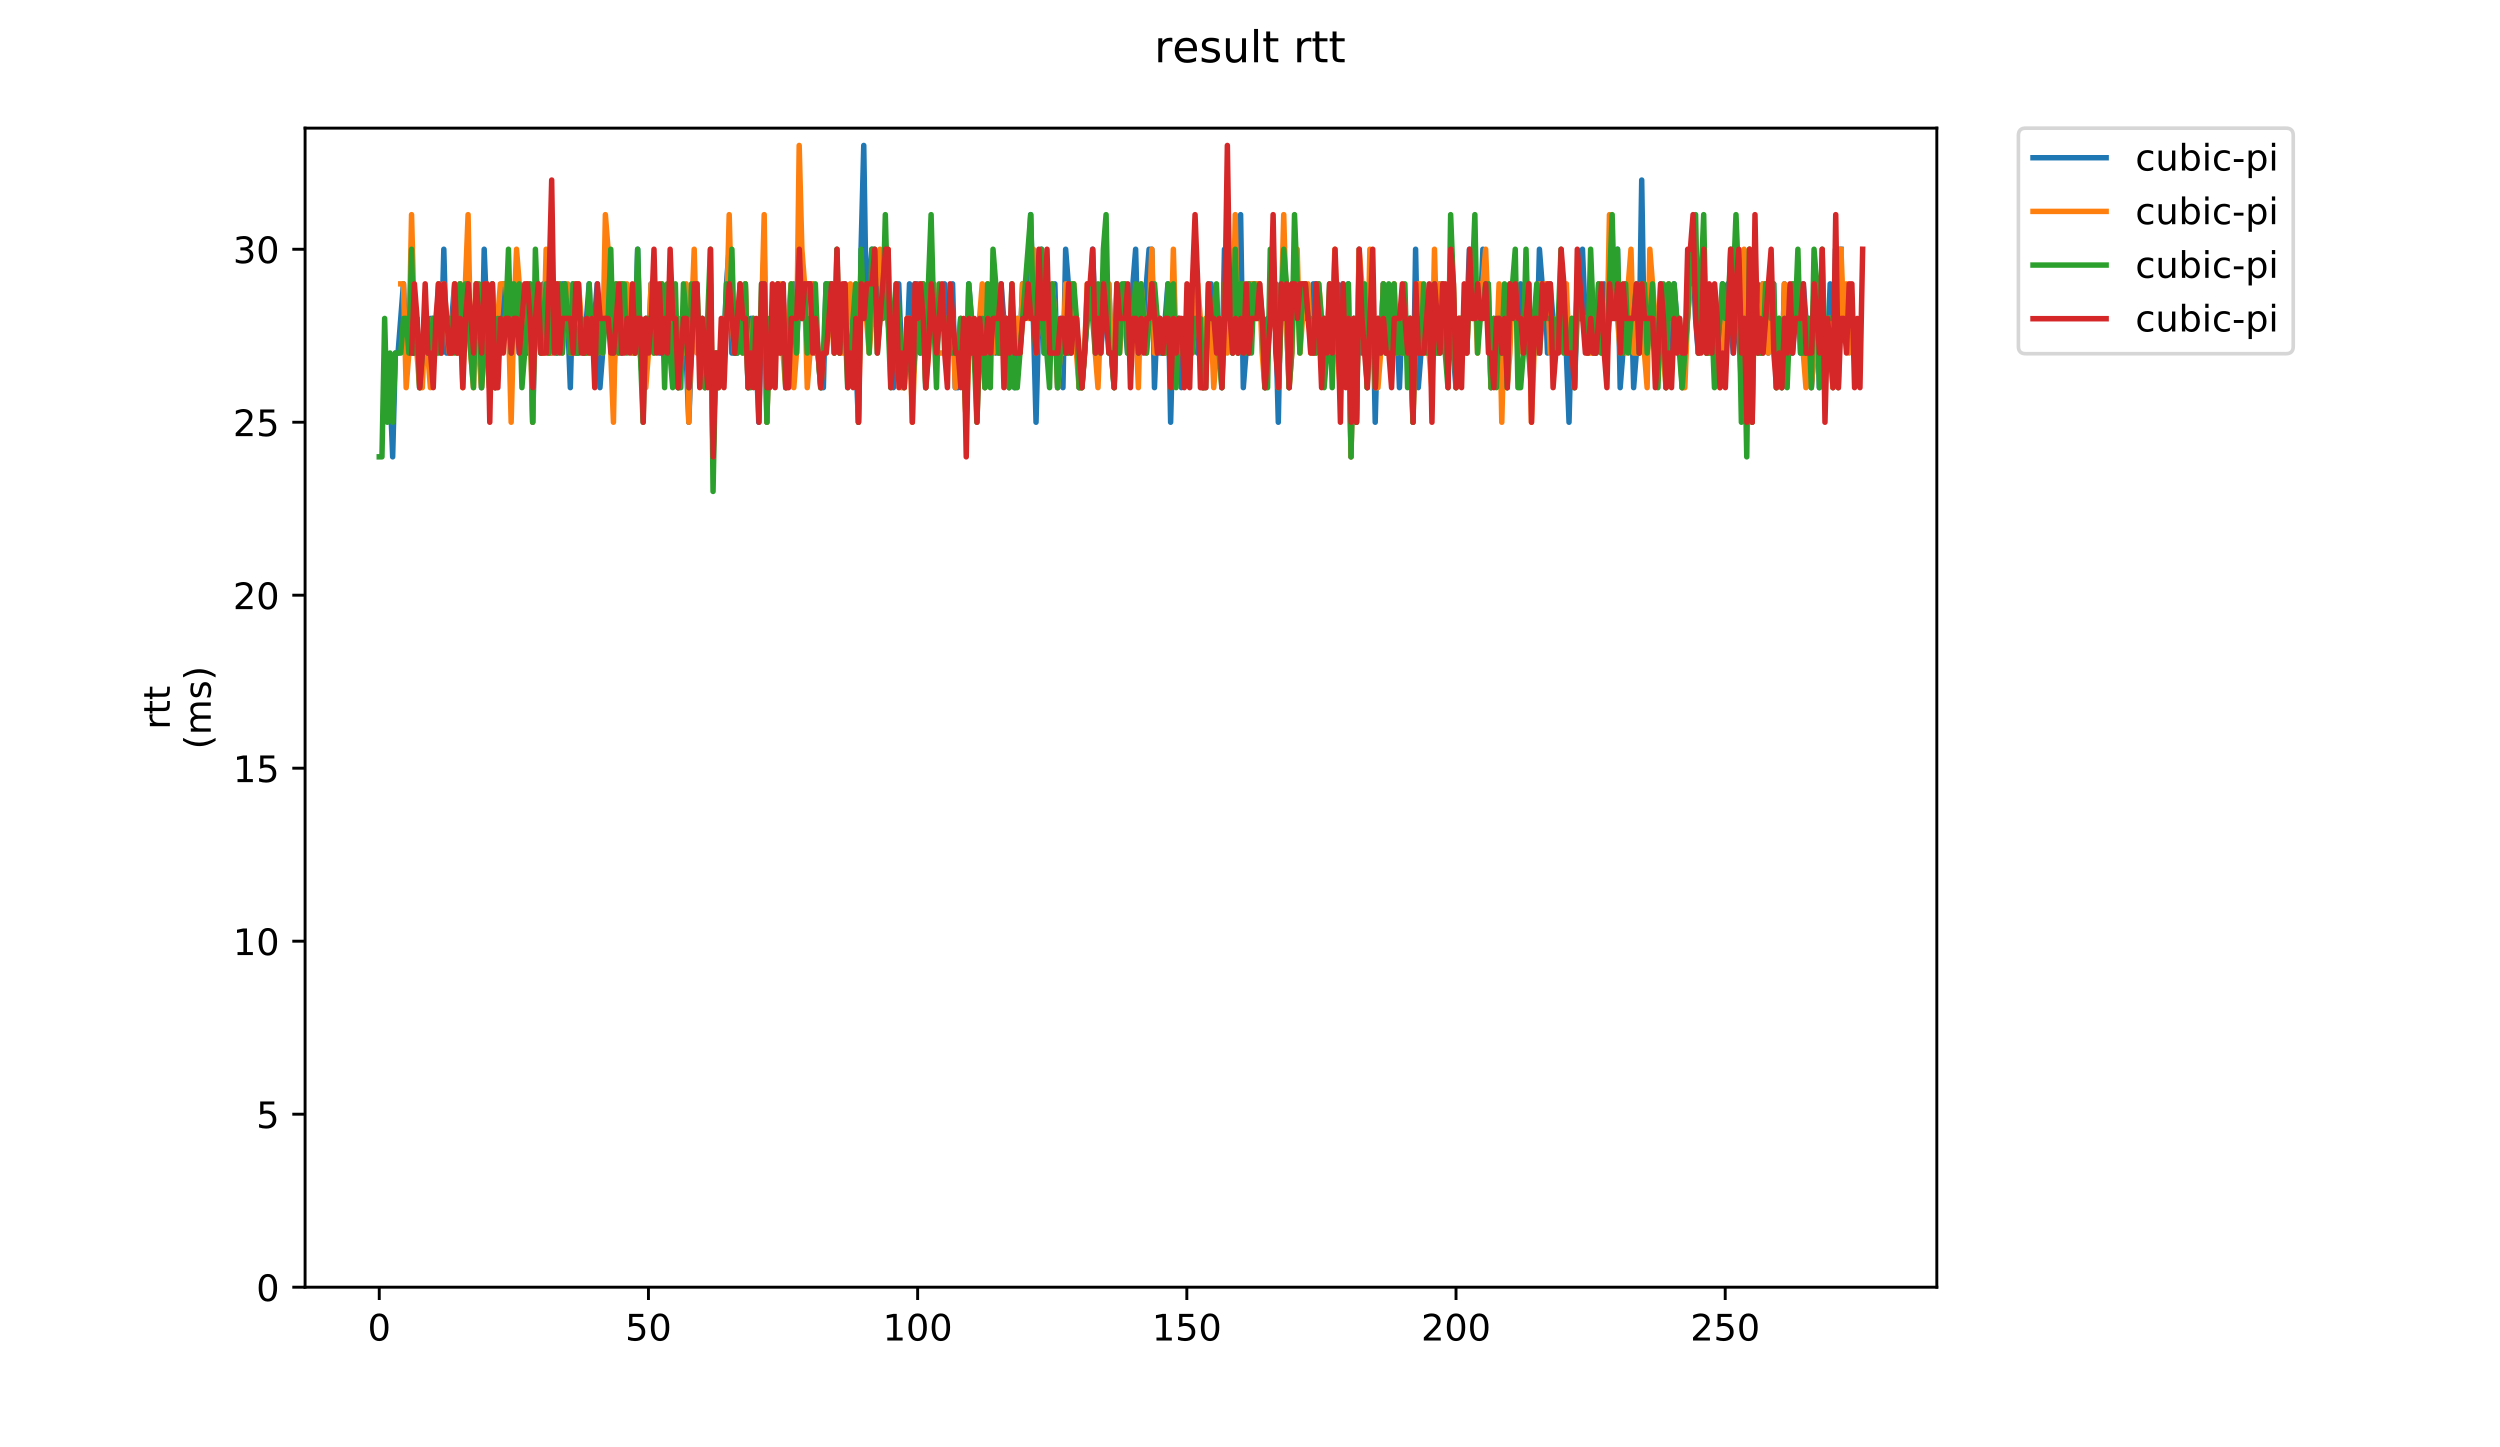 <?xml version="1.0" encoding="utf-8" standalone="no"?>
<!DOCTYPE svg PUBLIC "-//W3C//DTD SVG 1.1//EN"
  "http://www.w3.org/Graphics/SVG/1.1/DTD/svg11.dtd">
<!-- Created with matplotlib (https://matplotlib.org/) -->
<svg height="396pt" version="1.1" viewBox="0 0 684 396" width="684pt" xmlns="http://www.w3.org/2000/svg" xmlns:xlink="http://www.w3.org/1999/xlink">
 <defs>
  <style type="text/css">
*{stroke-linecap:butt;stroke-linejoin:round;}
  </style>
 </defs>
 <g id="figure_1">
  <g id="patch_1">
   <path d="M 0 396 
L 684 396 
L 684 0 
L 0 0 
z
" style="fill:#ffffff;"/>
  </g>
  <g id="axes_1">
   <g id="patch_2">
    <path d="M 83.472 352.174 
L 529.913 352.174 
L 529.913 35.062 
L 83.472 35.062 
z
" style="fill:#ffffff;"/>
   </g>
   <g id="matplotlib.axis_1">
    <g id="xtick_1">
     <g id="line2d_1">
      <defs>
       <path d="M 0 0 
L 0 3.5 
" id="m7818b737cc" style="stroke:#000000;stroke-width:0.8;"/>
      </defs>
      <g>
       <use style="stroke:#000000;stroke-width:0.8;" x="103.765" xlink:href="#m7818b737cc" y="352.174"/>
      </g>
     </g>
     <g id="text_1">
      <!-- 0 -->
      <defs>
       <path d="M 31.781 66.406 
Q 24.172 66.406 20.328 58.906 
Q 16.5 51.422 16.5 36.375 
Q 16.5 21.391 20.328 13.891 
Q 24.172 6.391 31.781 6.391 
Q 39.453 6.391 43.281 13.891 
Q 47.125 21.391 47.125 36.375 
Q 47.125 51.422 43.281 58.906 
Q 39.453 66.406 31.781 66.406 
z
M 31.781 74.219 
Q 44.047 74.219 50.516 64.516 
Q 56.984 54.828 56.984 36.375 
Q 56.984 17.969 50.516 8.266 
Q 44.047 -1.422 31.781 -1.422 
Q 19.531 -1.422 13.062 8.266 
Q 6.594 17.969 6.594 36.375 
Q 6.594 54.828 13.062 64.516 
Q 19.531 74.219 31.781 74.219 
z
" id="DejaVuSans-48"/>
      </defs>
      <g transform="translate(100.584 366.773)scale(0.1 -0.1)">
       <use xlink:href="#DejaVuSans-48"/>
      </g>
     </g>
    </g>
    <g id="xtick_2">
     <g id="line2d_2">
      <g>
       <use style="stroke:#000000;stroke-width:0.8;" x="177.416" xlink:href="#m7818b737cc" y="352.174"/>
      </g>
     </g>
     <g id="text_2">
      <!-- 50 -->
      <defs>
       <path d="M 10.797 72.906 
L 49.516 72.906 
L 49.516 64.594 
L 19.828 64.594 
L 19.828 46.734 
Q 21.969 47.469 24.109 47.828 
Q 26.266 48.188 28.422 48.188 
Q 40.625 48.188 47.75 41.5 
Q 54.891 34.812 54.891 23.391 
Q 54.891 11.625 47.562 5.094 
Q 40.234 -1.422 26.906 -1.422 
Q 22.312 -1.422 17.547 -0.641 
Q 12.797 0.141 7.719 1.703 
L 7.719 11.625 
Q 12.109 9.234 16.797 8.062 
Q 21.484 6.891 26.703 6.891 
Q 35.156 6.891 40.078 11.328 
Q 45.016 15.766 45.016 23.391 
Q 45.016 31 40.078 35.438 
Q 35.156 39.891 26.703 39.891 
Q 22.75 39.891 18.812 39.016 
Q 14.891 38.141 10.797 36.281 
z
" id="DejaVuSans-53"/>
      </defs>
      <g transform="translate(171.053 366.773)scale(0.1 -0.1)">
       <use xlink:href="#DejaVuSans-53"/>
       <use x="63.623" xlink:href="#DejaVuSans-48"/>
      </g>
     </g>
    </g>
    <g id="xtick_3">
     <g id="line2d_3">
      <g>
       <use style="stroke:#000000;stroke-width:0.8;" x="251.066" xlink:href="#m7818b737cc" y="352.174"/>
      </g>
     </g>
     <g id="text_3">
      <!-- 100 -->
      <defs>
       <path d="M 12.406 8.297 
L 28.516 8.297 
L 28.516 63.922 
L 10.984 60.406 
L 10.984 69.391 
L 28.422 72.906 
L 38.281 72.906 
L 38.281 8.297 
L 54.391 8.297 
L 54.391 0 
L 12.406 0 
z
" id="DejaVuSans-49"/>
      </defs>
      <g transform="translate(241.523 366.773)scale(0.1 -0.1)">
       <use xlink:href="#DejaVuSans-49"/>
       <use x="63.623" xlink:href="#DejaVuSans-48"/>
       <use x="127.246" xlink:href="#DejaVuSans-48"/>
      </g>
     </g>
    </g>
    <g id="xtick_4">
     <g id="line2d_4">
      <g>
       <use style="stroke:#000000;stroke-width:0.8;" x="324.717" xlink:href="#m7818b737cc" y="352.174"/>
      </g>
     </g>
     <g id="text_4">
      <!-- 150 -->
      <g transform="translate(315.173 366.773)scale(0.1 -0.1)">
       <use xlink:href="#DejaVuSans-49"/>
       <use x="63.623" xlink:href="#DejaVuSans-53"/>
       <use x="127.246" xlink:href="#DejaVuSans-48"/>
      </g>
     </g>
    </g>
    <g id="xtick_5">
     <g id="line2d_5">
      <g>
       <use style="stroke:#000000;stroke-width:0.8;" x="398.368" xlink:href="#m7818b737cc" y="352.174"/>
      </g>
     </g>
     <g id="text_5">
      <!-- 200 -->
      <defs>
       <path d="M 19.188 8.297 
L 53.609 8.297 
L 53.609 0 
L 7.328 0 
L 7.328 8.297 
Q 12.938 14.109 22.625 23.891 
Q 32.328 33.688 34.812 36.531 
Q 39.547 41.844 41.422 45.531 
Q 43.312 49.219 43.312 52.781 
Q 43.312 58.594 39.234 62.25 
Q 35.156 65.922 28.609 65.922 
Q 23.969 65.922 18.812 64.312 
Q 13.672 62.703 7.812 59.422 
L 7.812 69.391 
Q 13.766 71.781 18.938 73 
Q 24.125 74.219 28.422 74.219 
Q 39.75 74.219 46.484 68.547 
Q 53.219 62.891 53.219 53.422 
Q 53.219 48.922 51.531 44.891 
Q 49.859 40.875 45.406 35.406 
Q 44.188 33.984 37.641 27.219 
Q 31.109 20.453 19.188 8.297 
z
" id="DejaVuSans-50"/>
      </defs>
      <g transform="translate(388.824 366.773)scale(0.1 -0.1)">
       <use xlink:href="#DejaVuSans-50"/>
       <use x="63.623" xlink:href="#DejaVuSans-48"/>
       <use x="127.246" xlink:href="#DejaVuSans-48"/>
      </g>
     </g>
    </g>
    <g id="xtick_6">
     <g id="line2d_6">
      <g>
       <use style="stroke:#000000;stroke-width:0.8;" x="472.019" xlink:href="#m7818b737cc" y="352.174"/>
      </g>
     </g>
     <g id="text_6">
      <!-- 250 -->
      <g transform="translate(462.475 366.773)scale(0.1 -0.1)">
       <use xlink:href="#DejaVuSans-50"/>
       <use x="63.623" xlink:href="#DejaVuSans-53"/>
       <use x="127.246" xlink:href="#DejaVuSans-48"/>
      </g>
     </g>
    </g>
   </g>
   <g id="matplotlib.axis_2">
    <g id="ytick_1">
     <g id="line2d_7">
      <defs>
       <path d="M 0 0 
L -3.5 0 
" id="m4c69172f3b" style="stroke:#000000;stroke-width:0.8;"/>
      </defs>
      <g>
       <use style="stroke:#000000;stroke-width:0.8;" x="83.472" xlink:href="#m4c69172f3b" y="352.174"/>
      </g>
     </g>
     <g id="text_7">
      <!-- 0 -->
      <g transform="translate(70.11 355.973)scale(0.1 -0.1)">
       <use xlink:href="#DejaVuSans-48"/>
      </g>
     </g>
    </g>
    <g id="ytick_2">
     <g id="line2d_8">
      <g>
       <use style="stroke:#000000;stroke-width:0.8;" x="83.472" xlink:href="#m4c69172f3b" y="304.844"/>
      </g>
     </g>
     <g id="text_8">
      <!-- 5 -->
      <g transform="translate(70.11 308.643)scale(0.1 -0.1)">
       <use xlink:href="#DejaVuSans-53"/>
      </g>
     </g>
    </g>
    <g id="ytick_3">
     <g id="line2d_9">
      <g>
       <use style="stroke:#000000;stroke-width:0.8;" x="83.472" xlink:href="#m4c69172f3b" y="257.514"/>
      </g>
     </g>
     <g id="text_9">
      <!-- 10 -->
      <g transform="translate(63.747 261.313)scale(0.1 -0.1)">
       <use xlink:href="#DejaVuSans-49"/>
       <use x="63.623" xlink:href="#DejaVuSans-48"/>
      </g>
     </g>
    </g>
    <g id="ytick_4">
     <g id="line2d_10">
      <g>
       <use style="stroke:#000000;stroke-width:0.8;" x="83.472" xlink:href="#m4c69172f3b" y="210.184"/>
      </g>
     </g>
     <g id="text_10">
      <!-- 15 -->
      <g transform="translate(63.747 213.983)scale(0.1 -0.1)">
       <use xlink:href="#DejaVuSans-49"/>
       <use x="63.623" xlink:href="#DejaVuSans-53"/>
      </g>
     </g>
    </g>
    <g id="ytick_5">
     <g id="line2d_11">
      <g>
       <use style="stroke:#000000;stroke-width:0.8;" x="83.472" xlink:href="#m4c69172f3b" y="162.854"/>
      </g>
     </g>
     <g id="text_11">
      <!-- 20 -->
      <g transform="translate(63.747 166.653)scale(0.1 -0.1)">
       <use xlink:href="#DejaVuSans-50"/>
       <use x="63.623" xlink:href="#DejaVuSans-48"/>
      </g>
     </g>
    </g>
    <g id="ytick_6">
     <g id="line2d_12">
      <g>
       <use style="stroke:#000000;stroke-width:0.8;" x="83.472" xlink:href="#m4c69172f3b" y="115.524"/>
      </g>
     </g>
     <g id="text_12">
      <!-- 25 -->
      <g transform="translate(63.747 119.323)scale(0.1 -0.1)">
       <use xlink:href="#DejaVuSans-50"/>
       <use x="63.623" xlink:href="#DejaVuSans-53"/>
      </g>
     </g>
    </g>
    <g id="ytick_7">
     <g id="line2d_13">
      <g>
       <use style="stroke:#000000;stroke-width:0.8;" x="83.472" xlink:href="#m4c69172f3b" y="68.194"/>
      </g>
     </g>
     <g id="text_13">
      <!-- 30 -->
      <defs>
       <path d="M 40.578 39.312 
Q 47.656 37.797 51.625 33 
Q 55.609 28.219 55.609 21.188 
Q 55.609 10.406 48.188 4.484 
Q 40.766 -1.422 27.094 -1.422 
Q 22.516 -1.422 17.656 -0.516 
Q 12.797 0.391 7.625 2.203 
L 7.625 11.719 
Q 11.719 9.328 16.594 8.109 
Q 21.484 6.891 26.812 6.891 
Q 36.078 6.891 40.938 10.547 
Q 45.797 14.203 45.797 21.188 
Q 45.797 27.641 41.281 31.266 
Q 36.766 34.906 28.719 34.906 
L 20.219 34.906 
L 20.219 43.016 
L 29.109 43.016 
Q 36.375 43.016 40.234 45.922 
Q 44.094 48.828 44.094 54.297 
Q 44.094 59.906 40.109 62.906 
Q 36.141 65.922 28.719 65.922 
Q 24.656 65.922 20.016 65.031 
Q 15.375 64.156 9.812 62.312 
L 9.812 71.094 
Q 15.438 72.656 20.344 73.438 
Q 25.25 74.219 29.594 74.219 
Q 40.828 74.219 47.359 69.109 
Q 53.906 64.016 53.906 55.328 
Q 53.906 49.266 50.438 45.094 
Q 46.969 40.922 40.578 39.312 
z
" id="DejaVuSans-51"/>
      </defs>
      <g transform="translate(63.747 71.993)scale(0.1 -0.1)">
       <use xlink:href="#DejaVuSans-51"/>
       <use x="63.623" xlink:href="#DejaVuSans-48"/>
      </g>
     </g>
    </g>
    <g id="text_14">
     <!-- rtt -->
     <defs>
      <path d="M 41.109 46.297 
Q 39.594 47.172 37.812 47.578 
Q 36.031 48 33.891 48 
Q 26.266 48 22.188 43.047 
Q 18.109 38.094 18.109 28.812 
L 18.109 0 
L 9.078 0 
L 9.078 54.688 
L 18.109 54.688 
L 18.109 46.188 
Q 20.953 51.172 25.484 53.578 
Q 30.031 56 36.531 56 
Q 37.453 56 38.578 55.875 
Q 39.703 55.766 41.062 55.516 
z
" id="DejaVuSans-114"/>
      <path d="M 18.312 70.219 
L 18.312 54.688 
L 36.812 54.688 
L 36.812 47.703 
L 18.312 47.703 
L 18.312 18.016 
Q 18.312 11.328 20.141 9.422 
Q 21.969 7.516 27.594 7.516 
L 36.812 7.516 
L 36.812 0 
L 27.594 0 
Q 17.188 0 13.234 3.875 
Q 9.281 7.766 9.281 18.016 
L 9.281 47.703 
L 2.688 47.703 
L 2.688 54.688 
L 9.281 54.688 
L 9.281 70.219 
z
" id="DejaVuSans-116"/>
     </defs>
     <g transform="translate(46.47 199.594)rotate(-90)scale(0.1 -0.1)">
      <use xlink:href="#DejaVuSans-114"/>
      <use x="41.113" xlink:href="#DejaVuSans-116"/>
      <use x="80.322" xlink:href="#DejaVuSans-116"/>
     </g>
     <!-- (ms) -->
     <defs>
      <path d="M 31 75.875 
Q 24.469 64.656 21.281 53.656 
Q 18.109 42.672 18.109 31.391 
Q 18.109 20.125 21.312 9.062 
Q 24.516 -2 31 -13.188 
L 23.188 -13.188 
Q 15.875 -1.703 12.234 9.375 
Q 8.594 20.453 8.594 31.391 
Q 8.594 42.281 12.203 53.312 
Q 15.828 64.359 23.188 75.875 
z
" id="DejaVuSans-40"/>
      <path d="M 52 44.188 
Q 55.375 50.25 60.062 53.125 
Q 64.75 56 71.094 56 
Q 79.641 56 84.281 50.016 
Q 88.922 44.047 88.922 33.016 
L 88.922 0 
L 79.891 0 
L 79.891 32.719 
Q 79.891 40.578 77.094 44.375 
Q 74.312 48.188 68.609 48.188 
Q 61.625 48.188 57.562 43.547 
Q 53.516 38.922 53.516 30.906 
L 53.516 0 
L 44.484 0 
L 44.484 32.719 
Q 44.484 40.625 41.703 44.406 
Q 38.922 48.188 33.109 48.188 
Q 26.219 48.188 22.156 43.531 
Q 18.109 38.875 18.109 30.906 
L 18.109 0 
L 9.078 0 
L 9.078 54.688 
L 18.109 54.688 
L 18.109 46.188 
Q 21.188 51.219 25.484 53.609 
Q 29.781 56 35.688 56 
Q 41.656 56 45.828 52.969 
Q 50 49.953 52 44.188 
z
" id="DejaVuSans-109"/>
      <path d="M 44.281 53.078 
L 44.281 44.578 
Q 40.484 46.531 36.375 47.5 
Q 32.281 48.484 27.875 48.484 
Q 21.188 48.484 17.844 46.438 
Q 14.5 44.391 14.5 40.281 
Q 14.5 37.156 16.891 35.375 
Q 19.281 33.594 26.516 31.984 
L 29.594 31.297 
Q 39.156 29.25 43.188 25.516 
Q 47.219 21.781 47.219 15.094 
Q 47.219 7.469 41.188 3.016 
Q 35.156 -1.422 24.609 -1.422 
Q 20.219 -1.422 15.453 -0.562 
Q 10.688 0.297 5.422 2 
L 5.422 11.281 
Q 10.406 8.688 15.234 7.391 
Q 20.062 6.109 24.812 6.109 
Q 31.156 6.109 34.562 8.281 
Q 37.984 10.453 37.984 14.406 
Q 37.984 18.062 35.516 20.016 
Q 33.062 21.969 24.703 23.781 
L 21.578 24.516 
Q 13.234 26.266 9.516 29.906 
Q 5.812 33.547 5.812 39.891 
Q 5.812 47.609 11.281 51.797 
Q 16.75 56 26.812 56 
Q 31.781 56 36.172 55.266 
Q 40.578 54.547 44.281 53.078 
z
" id="DejaVuSans-115"/>
      <path d="M 8.016 75.875 
L 15.828 75.875 
Q 23.141 64.359 26.781 53.312 
Q 30.422 42.281 30.422 31.391 
Q 30.422 20.453 26.781 9.375 
Q 23.141 -1.703 15.828 -13.188 
L 8.016 -13.188 
Q 14.5 -2 17.703 9.062 
Q 20.906 20.125 20.906 31.391 
Q 20.906 42.672 17.703 53.656 
Q 14.5 64.656 8.016 75.875 
z
" id="DejaVuSans-41"/>
     </defs>
     <g transform="translate(57.668 204.995)rotate(-90)scale(0.1 -0.1)">
      <use xlink:href="#DejaVuSans-40"/>
      <use x="39.014" xlink:href="#DejaVuSans-109"/>
      <use x="136.426" xlink:href="#DejaVuSans-115"/>
      <use x="188.525" xlink:href="#DejaVuSans-41"/>
     </g>
    </g>
   </g>
   <g id="line2d_14">
    <path clip-path="url(#p682716b4d8)" d="M 106.696 106.058 
L 107.433 124.99 
L 108.169 96.592 
L 108.906 96.592 
L 110.379 77.66 
L 111.115 96.592 
L 113.325 96.592 
L 114.061 87.126 
L 114.798 106.058 
L 115.534 96.592 
L 117.007 96.592 
L 117.744 87.126 
L 118.481 87.126 
L 119.217 96.592 
L 119.954 77.66 
L 120.69 96.592 
L 121.427 68.194 
L 122.163 96.592 
L 122.9 96.592 
L 124.373 77.66 
L 125.109 96.592 
L 125.846 77.66 
L 126.582 96.592 
L 127.319 87.126 
L 128.055 87.126 
L 128.792 96.592 
L 129.528 87.126 
L 131.001 87.126 
L 131.738 106.058 
L 132.474 68.194 
L 133.947 106.058 
L 134.684 77.66 
L 135.42 106.058 
L 136.157 87.126 
L 136.893 96.592 
L 137.63 77.66 
L 138.366 77.66 
L 139.839 96.592 
L 140.576 77.66 
L 141.312 77.66 
L 142.049 96.592 
L 142.785 87.126 
L 143.522 96.592 
L 144.258 96.592 
L 144.995 77.66 
L 145.731 115.524 
L 146.468 87.126 
L 147.204 77.66 
L 147.941 96.592 
L 148.677 77.66 
L 149.414 77.66 
L 150.15 96.592 
L 150.887 96.592 
L 151.623 77.66 
L 152.36 96.592 
L 153.833 77.66 
L 154.569 77.66 
L 155.306 87.126 
L 156.042 106.058 
L 156.779 77.66 
L 157.515 96.592 
L 158.252 96.592 
L 158.988 87.126 
L 159.725 96.592 
L 161.198 77.66 
L 161.934 96.592 
L 163.407 77.66 
L 164.144 106.058 
L 164.88 96.592 
L 165.617 77.66 
L 166.353 68.194 
L 167.09 77.66 
L 167.826 106.058 
L 168.563 87.126 
L 169.299 87.126 
L 170.036 96.592 
L 170.773 87.126 
L 172.246 87.126 
L 172.982 96.592 
L 173.719 96.592 
L 174.455 68.194 
L 175.192 96.592 
L 175.928 106.058 
L 176.665 87.126 
L 177.401 96.592 
L 178.138 77.66 
L 178.874 87.126 
L 179.611 87.126 
L 180.347 96.592 
L 181.084 96.592 
L 181.82 87.126 
L 182.557 96.592 
L 183.293 77.66 
L 184.03 87.126 
L 184.766 87.126 
L 185.503 106.058 
L 186.239 87.126 
L 186.976 87.126 
L 187.712 96.592 
L 188.449 115.524 
L 189.185 96.592 
L 189.922 87.126 
L 190.658 87.126 
L 191.395 96.592 
L 192.131 87.126 
L 192.868 106.058 
L 193.604 96.592 
L 194.341 77.66 
L 195.077 124.99 
L 195.814 96.592 
L 198.023 96.592 
L 198.76 77.66 
L 199.496 68.194 
L 200.233 96.592 
L 201.706 96.592 
L 202.442 87.126 
L 203.179 87.126 
L 203.915 77.66 
L 204.652 106.058 
L 205.388 87.126 
L 206.125 87.126 
L 206.861 96.592 
L 207.598 115.524 
L 208.334 87.126 
L 209.071 68.194 
L 209.807 115.524 
L 210.544 87.126 
L 212.017 87.126 
L 212.753 96.592 
L 214.226 77.66 
L 214.963 106.058 
L 217.172 77.66 
L 217.909 96.592 
L 218.645 77.66 
L 219.382 87.126 
L 220.118 87.126 
L 220.855 77.66 
L 222.328 77.66 
L 223.064 96.592 
L 223.801 96.592 
L 224.538 106.058 
L 225.274 106.058 
L 226.011 77.66 
L 226.747 87.126 
L 227.484 77.66 
L 228.22 87.126 
L 228.957 77.66 
L 229.693 96.592 
L 231.166 77.66 
L 231.903 87.126 
L 233.376 87.126 
L 234.112 96.592 
L 234.849 115.524 
L 235.585 68.194 
L 236.322 39.796 
L 237.058 87.126 
L 238.531 68.194 
L 239.268 87.126 
L 240.004 77.66 
L 240.741 87.126 
L 241.477 77.66 
L 242.214 77.66 
L 244.423 106.058 
L 245.16 87.126 
L 245.896 77.66 
L 246.633 96.592 
L 248.106 96.592 
L 248.842 77.66 
L 249.579 106.058 
L 250.315 77.66 
L 251.052 77.66 
L 251.788 96.592 
L 252.525 77.66 
L 253.261 106.058 
L 253.998 77.66 
L 254.734 87.126 
L 255.471 87.126 
L 256.207 96.592 
L 256.944 87.126 
L 257.68 87.126 
L 258.417 77.66 
L 259.153 87.126 
L 259.89 87.126 
L 260.626 77.66 
L 261.363 106.058 
L 262.099 106.058 
L 262.836 87.126 
L 264.309 106.058 
L 265.045 77.66 
L 267.255 106.058 
L 267.991 87.126 
L 268.728 87.126 
L 269.464 106.058 
L 270.201 87.126 
L 270.937 96.592 
L 271.674 77.66 
L 272.41 96.592 
L 273.883 77.66 
L 274.62 87.126 
L 275.356 87.126 
L 276.093 106.058 
L 276.83 87.126 
L 277.566 106.058 
L 278.303 87.126 
L 279.039 96.592 
L 279.776 77.66 
L 281.249 77.66 
L 281.985 58.728 
L 283.458 115.524 
L 284.195 87.126 
L 284.931 68.194 
L 285.668 96.592 
L 286.404 96.592 
L 287.141 87.126 
L 287.877 96.592 
L 288.614 77.66 
L 289.35 106.058 
L 290.087 87.126 
L 290.823 106.058 
L 291.56 68.194 
L 292.296 77.66 
L 293.033 96.592 
L 293.769 87.126 
L 294.506 87.126 
L 295.242 106.058 
L 295.979 106.058 
L 297.452 87.126 
L 298.188 87.126 
L 298.925 68.194 
L 299.661 87.126 
L 300.398 87.126 
L 301.134 96.592 
L 301.871 87.126 
L 302.607 87.126 
L 303.344 77.66 
L 304.08 96.592 
L 304.817 106.058 
L 305.553 87.126 
L 307.763 87.126 
L 308.499 96.592 
L 309.236 96.592 
L 309.972 77.66 
L 310.709 68.194 
L 311.445 96.592 
L 312.182 96.592 
L 314.391 68.194 
L 315.128 68.194 
L 315.864 106.058 
L 316.601 87.126 
L 317.337 96.592 
L 318.074 96.592 
L 319.547 77.66 
L 320.283 115.524 
L 321.02 87.126 
L 322.493 87.126 
L 323.229 106.058 
L 323.966 87.126 
L 326.175 87.126 
L 326.912 77.66 
L 327.648 96.592 
L 328.385 87.126 
L 329.122 106.058 
L 331.331 77.66 
L 332.068 87.126 
L 333.541 87.126 
L 334.277 106.058 
L 335.014 68.194 
L 337.223 96.592 
L 337.96 87.126 
L 338.696 96.592 
L 339.433 58.728 
L 340.169 106.058 
L 340.906 96.592 
L 341.642 96.592 
L 342.379 77.66 
L 343.115 87.126 
L 343.852 77.66 
L 344.588 77.66 
L 345.325 87.126 
L 346.061 106.058 
L 346.798 87.126 
L 347.534 87.126 
L 348.271 68.194 
L 349.007 87.126 
L 349.744 115.524 
L 350.48 77.66 
L 351.217 87.126 
L 351.953 87.126 
L 352.69 106.058 
L 353.426 77.66 
L 354.163 77.66 
L 354.899 87.126 
L 358.582 87.126 
L 359.318 77.66 
L 360.055 77.66 
L 360.791 87.126 
L 362.264 87.126 
L 363.001 96.592 
L 364.474 96.592 
L 365.21 77.66 
L 365.947 77.66 
L 366.683 96.592 
L 367.42 77.66 
L 368.156 96.592 
L 368.893 77.66 
L 369.629 124.99 
L 370.366 87.126 
L 371.102 115.524 
L 371.839 68.194 
L 372.575 96.592 
L 373.312 87.126 
L 374.048 106.058 
L 374.785 77.66 
L 375.521 77.66 
L 376.258 115.524 
L 376.994 87.126 
L 377.731 96.592 
L 378.467 77.66 
L 379.204 96.592 
L 380.677 96.592 
L 381.413 87.126 
L 382.15 87.126 
L 382.887 106.058 
L 383.623 87.126 
L 384.36 96.592 
L 385.096 87.126 
L 385.833 87.126 
L 386.569 115.524 
L 387.306 68.194 
L 388.042 106.058 
L 389.515 87.126 
L 390.252 87.126 
L 390.988 96.592 
L 391.725 87.126 
L 392.461 87.126 
L 393.198 96.592 
L 393.934 77.66 
L 394.671 77.66 
L 395.407 96.592 
L 396.144 96.592 
L 396.88 87.126 
L 398.353 106.058 
L 399.826 87.126 
L 400.563 96.592 
L 401.299 87.126 
L 402.036 68.194 
L 403.509 87.126 
L 404.245 77.66 
L 404.982 87.126 
L 405.718 68.194 
L 406.455 87.126 
L 407.191 77.66 
L 407.928 106.058 
L 408.664 87.126 
L 409.401 96.592 
L 411.61 96.592 
L 412.347 106.058 
L 413.083 87.126 
L 415.293 87.126 
L 416.029 77.66 
L 416.766 96.592 
L 418.239 77.66 
L 418.975 106.058 
L 419.712 87.126 
L 420.448 96.592 
L 421.185 68.194 
L 421.921 77.66 
L 422.658 77.66 
L 423.394 96.592 
L 424.131 77.66 
L 425.604 96.592 
L 426.34 87.126 
L 427.077 87.126 
L 427.813 77.66 
L 429.286 115.524 
L 430.023 87.126 
L 430.759 106.058 
L 431.496 87.126 
L 432.232 87.126 
L 432.969 68.194 
L 433.705 87.126 
L 434.442 96.592 
L 435.179 77.66 
L 435.915 96.592 
L 436.652 96.592 
L 437.388 77.66 
L 438.125 87.126 
L 438.861 77.66 
L 439.598 96.592 
L 440.334 87.126 
L 441.071 87.126 
L 442.544 68.194 
L 443.28 106.058 
L 444.017 96.592 
L 444.753 77.66 
L 446.226 77.66 
L 446.963 106.058 
L 447.699 96.592 
L 448.436 96.592 
L 449.172 49.262 
L 449.909 96.592 
L 450.645 96.592 
L 451.382 87.126 
L 452.118 87.126 
L 452.855 96.592 
L 453.591 96.592 
L 454.328 77.66 
L 455.064 87.126 
L 455.801 106.058 
L 458.01 77.66 
L 458.747 87.126 
L 459.483 87.126 
L 460.22 106.058 
L 463.166 68.194 
L 463.902 87.126 
L 464.639 96.592 
L 465.375 87.126 
L 466.112 87.126 
L 466.848 96.592 
L 467.585 87.126 
L 468.321 96.592 
L 469.058 87.126 
L 469.794 96.592 
L 470.531 96.592 
L 471.267 77.66 
L 472.004 96.592 
L 472.74 77.66 
L 474.213 96.592 
L 474.95 87.126 
L 475.686 87.126 
L 476.423 106.058 
L 477.159 87.126 
L 477.896 115.524 
L 478.632 77.66 
L 479.369 106.058 
L 480.105 77.66 
L 480.842 77.66 
L 481.578 96.592 
L 482.315 77.66 
L 483.051 77.66 
L 483.788 96.592 
L 485.261 77.66 
L 485.997 106.058 
L 486.734 87.126 
L 487.471 106.058 
L 488.207 77.66 
L 488.944 96.592 
L 490.417 96.592 
L 491.89 77.66 
L 492.626 96.592 
L 493.363 77.66 
L 494.099 87.126 
L 494.836 87.126 
L 495.572 106.058 
L 496.309 96.592 
L 497.045 77.66 
L 497.782 106.058 
L 498.518 77.66 
L 499.255 96.592 
L 499.991 96.592 
L 500.728 77.66 
L 501.464 106.058 
L 502.201 68.194 
L 502.937 106.058 
L 503.674 68.194 
L 503.674 68.194 
" style="fill:none;stroke:#1f77b4;stroke-linecap:square;stroke-width:1.5;"/>
   </g>
   <g id="line2d_15">
    <path clip-path="url(#p682716b4d8)" d="M 109.654 77.66 
L 110.391 77.66 
L 111.127 106.058 
L 111.864 96.592 
L 112.6 58.728 
L 113.337 87.126 
L 114.81 106.058 
L 115.546 106.058 
L 116.283 87.126 
L 117.756 106.058 
L 118.492 87.126 
L 119.229 96.592 
L 119.965 77.66 
L 120.702 96.592 
L 121.438 77.66 
L 122.911 96.592 
L 123.648 96.592 
L 124.384 77.66 
L 125.121 96.592 
L 125.857 77.66 
L 126.594 106.058 
L 127.33 77.66 
L 128.067 58.728 
L 128.803 96.592 
L 129.54 106.058 
L 130.276 77.66 
L 131.013 96.592 
L 131.749 106.058 
L 132.486 96.592 
L 133.222 77.66 
L 133.959 106.058 
L 134.695 87.126 
L 135.432 106.058 
L 136.168 87.126 
L 136.905 77.66 
L 138.378 77.66 
L 139.114 87.126 
L 139.851 115.524 
L 140.588 87.126 
L 141.324 68.194 
L 143.534 96.592 
L 144.27 77.66 
L 145.007 87.126 
L 145.743 115.524 
L 146.48 77.66 
L 147.216 77.66 
L 147.953 96.592 
L 148.689 96.592 
L 149.426 68.194 
L 150.162 96.592 
L 150.899 96.592 
L 152.372 77.66 
L 153.108 77.66 
L 153.845 96.592 
L 155.318 77.66 
L 156.054 96.592 
L 156.791 96.592 
L 157.527 77.66 
L 158.264 77.66 
L 159.737 96.592 
L 161.21 96.592 
L 161.946 87.126 
L 162.683 96.592 
L 163.419 96.592 
L 164.156 87.126 
L 164.892 96.592 
L 165.629 58.728 
L 166.365 68.194 
L 167.102 96.592 
L 167.838 115.524 
L 168.575 77.66 
L 169.311 96.592 
L 170.048 77.66 
L 170.784 87.126 
L 171.521 77.66 
L 172.994 96.592 
L 173.73 96.592 
L 174.467 77.66 
L 175.203 96.592 
L 175.94 106.058 
L 176.676 106.058 
L 177.413 96.592 
L 178.149 77.66 
L 178.886 96.592 
L 179.622 77.66 
L 180.359 87.126 
L 181.095 77.66 
L 182.568 96.592 
L 183.305 96.592 
L 184.041 87.126 
L 185.514 106.058 
L 186.251 87.126 
L 186.987 96.592 
L 187.724 77.66 
L 188.46 115.524 
L 189.197 87.126 
L 189.933 68.194 
L 190.67 96.592 
L 192.143 96.592 
L 192.879 106.058 
L 193.616 96.592 
L 194.353 77.66 
L 195.089 124.99 
L 195.826 96.592 
L 196.562 106.058 
L 197.299 96.592 
L 198.035 96.592 
L 198.772 87.126 
L 199.508 58.728 
L 200.245 87.126 
L 200.981 96.592 
L 201.718 87.126 
L 202.454 87.126 
L 203.191 96.592 
L 203.927 77.66 
L 204.664 106.058 
L 206.137 87.126 
L 206.873 96.592 
L 207.61 96.592 
L 208.346 87.126 
L 209.083 58.728 
L 209.819 115.524 
L 210.556 87.126 
L 211.292 87.126 
L 212.029 96.592 
L 212.765 96.592 
L 213.502 77.66 
L 214.238 96.592 
L 214.975 106.058 
L 215.711 87.126 
L 216.448 77.66 
L 217.184 106.058 
L 217.921 96.592 
L 218.657 39.796 
L 219.394 68.194 
L 220.13 77.66 
L 220.867 106.058 
L 221.603 96.592 
L 222.34 77.66 
L 223.076 96.592 
L 223.813 96.592 
L 224.549 106.058 
L 225.286 96.592 
L 226.022 96.592 
L 226.759 87.126 
L 227.495 87.126 
L 228.232 96.592 
L 228.968 87.126 
L 229.705 96.592 
L 231.178 96.592 
L 232.651 77.66 
L 233.387 87.126 
L 234.124 77.66 
L 234.86 115.524 
L 235.597 77.66 
L 236.333 77.66 
L 237.806 96.592 
L 239.279 77.66 
L 240.016 77.66 
L 240.752 68.194 
L 241.489 87.126 
L 242.962 68.194 
L 243.698 96.592 
L 244.435 96.592 
L 245.171 87.126 
L 245.908 87.126 
L 246.645 106.058 
L 247.381 106.058 
L 248.118 87.126 
L 248.854 87.126 
L 249.591 115.524 
L 250.327 96.592 
L 251.8 77.66 
L 252.537 77.66 
L 253.273 106.058 
L 255.483 77.66 
L 256.219 96.592 
L 258.429 96.592 
L 259.165 87.126 
L 259.902 96.592 
L 260.638 87.126 
L 261.375 106.058 
L 262.848 87.126 
L 263.584 96.592 
L 264.321 115.524 
L 265.057 96.592 
L 265.794 87.126 
L 267.267 106.058 
L 268.003 87.126 
L 268.74 77.66 
L 269.476 106.058 
L 270.213 77.66 
L 270.949 96.592 
L 271.686 96.592 
L 272.422 77.66 
L 273.159 96.592 
L 273.895 96.592 
L 274.632 87.126 
L 276.105 106.058 
L 276.841 87.126 
L 277.578 96.592 
L 278.314 87.126 
L 279.051 96.592 
L 279.787 77.66 
L 280.524 77.66 
L 281.26 87.126 
L 281.997 87.126 
L 282.733 68.194 
L 283.47 96.592 
L 284.206 87.126 
L 286.416 87.126 
L 287.152 96.592 
L 287.889 77.66 
L 288.625 87.126 
L 289.362 106.058 
L 290.098 96.592 
L 290.835 96.592 
L 291.571 77.66 
L 292.308 96.592 
L 293.781 77.66 
L 294.517 96.592 
L 295.254 106.058 
L 295.99 106.058 
L 296.727 96.592 
L 297.463 77.66 
L 298.937 77.66 
L 299.673 96.592 
L 300.41 106.058 
L 301.146 87.126 
L 301.883 87.126 
L 302.619 77.66 
L 303.356 77.66 
L 304.092 96.592 
L 304.829 106.058 
L 305.565 77.66 
L 306.302 96.592 
L 307.775 77.66 
L 309.248 96.592 
L 309.984 87.126 
L 310.721 87.126 
L 311.457 106.058 
L 312.194 77.66 
L 313.667 96.592 
L 314.403 87.126 
L 315.14 68.194 
L 315.876 96.592 
L 316.613 87.126 
L 317.349 87.126 
L 318.086 96.592 
L 318.822 96.592 
L 319.559 87.126 
L 320.295 96.592 
L 321.032 68.194 
L 321.768 96.592 
L 323.978 96.592 
L 324.714 87.126 
L 325.451 87.126 
L 326.187 96.592 
L 327.66 77.66 
L 328.397 87.126 
L 329.133 106.058 
L 329.87 87.126 
L 331.343 87.126 
L 332.079 106.058 
L 333.552 87.126 
L 334.289 106.058 
L 335.025 87.126 
L 335.762 96.592 
L 336.498 87.126 
L 337.235 96.592 
L 337.971 58.728 
L 338.708 96.592 
L 339.444 87.126 
L 340.917 87.126 
L 341.654 77.66 
L 344.6 77.66 
L 345.336 96.592 
L 346.073 106.058 
L 348.282 77.66 
L 349.019 77.66 
L 349.755 106.058 
L 350.492 87.126 
L 351.228 58.728 
L 351.965 87.126 
L 352.702 106.058 
L 353.438 96.592 
L 354.175 77.66 
L 354.911 68.194 
L 355.648 96.592 
L 357.121 77.66 
L 357.857 77.66 
L 358.594 96.592 
L 359.33 87.126 
L 360.067 96.592 
L 360.803 77.66 
L 361.54 87.126 
L 362.276 87.126 
L 363.013 96.592 
L 363.749 96.592 
L 364.486 87.126 
L 365.222 68.194 
L 365.959 96.592 
L 366.695 106.058 
L 367.432 96.592 
L 368.168 96.592 
L 368.905 87.126 
L 369.641 124.99 
L 370.378 87.126 
L 371.114 115.524 
L 371.851 68.194 
L 373.324 87.126 
L 374.06 106.058 
L 374.797 68.194 
L 376.27 106.058 
L 377.006 106.058 
L 377.743 96.592 
L 378.479 77.66 
L 379.216 96.592 
L 379.952 87.126 
L 380.689 96.592 
L 381.425 77.66 
L 382.162 96.592 
L 382.898 87.126 
L 383.635 96.592 
L 384.371 87.126 
L 385.108 96.592 
L 385.844 87.126 
L 386.581 115.524 
L 387.317 87.126 
L 388.054 77.66 
L 388.79 77.66 
L 389.527 96.592 
L 390.263 87.126 
L 391.736 106.058 
L 392.473 68.194 
L 393.209 96.592 
L 393.946 77.66 
L 395.419 96.592 
L 396.155 87.126 
L 396.892 87.126 
L 397.628 77.66 
L 398.365 106.058 
L 399.101 87.126 
L 399.838 87.126 
L 400.574 96.592 
L 401.311 96.592 
L 402.047 77.66 
L 402.784 87.126 
L 403.52 77.66 
L 404.257 96.592 
L 404.994 77.66 
L 405.73 77.66 
L 406.467 68.194 
L 407.94 106.058 
L 408.676 87.126 
L 409.413 96.592 
L 410.149 77.66 
L 410.886 115.524 
L 411.622 87.126 
L 412.359 106.058 
L 413.095 96.592 
L 413.832 77.66 
L 414.568 77.66 
L 415.305 96.592 
L 416.041 87.126 
L 416.778 96.592 
L 417.514 77.66 
L 418.251 77.66 
L 418.987 115.524 
L 419.724 96.592 
L 421.197 77.66 
L 421.933 87.126 
L 422.67 77.66 
L 423.406 77.66 
L 424.143 96.592 
L 424.879 87.126 
L 425.616 96.592 
L 427.089 77.66 
L 427.825 87.126 
L 428.562 77.66 
L 429.298 96.592 
L 430.035 87.126 
L 430.771 106.058 
L 431.508 77.66 
L 432.244 87.126 
L 433.717 87.126 
L 434.454 96.592 
L 435.927 96.592 
L 437.4 77.66 
L 438.136 96.592 
L 439.609 96.592 
L 440.346 58.728 
L 441.082 77.66 
L 441.819 77.66 
L 443.292 96.592 
L 444.028 87.126 
L 444.765 96.592 
L 445.501 77.66 
L 446.238 68.194 
L 446.974 96.592 
L 448.447 96.592 
L 449.184 77.66 
L 449.92 96.592 
L 450.657 106.058 
L 451.393 68.194 
L 452.866 87.126 
L 454.339 87.126 
L 455.812 106.058 
L 456.549 77.66 
L 457.286 87.126 
L 459.495 87.126 
L 460.232 106.058 
L 460.968 106.058 
L 461.705 87.126 
L 462.441 77.66 
L 463.178 77.66 
L 463.914 68.194 
L 464.651 96.592 
L 465.387 77.66 
L 466.124 77.66 
L 466.86 96.592 
L 467.597 96.592 
L 468.333 87.126 
L 469.07 87.126 
L 470.543 106.058 
L 472.016 87.126 
L 472.752 87.126 
L 473.489 77.66 
L 474.225 77.66 
L 474.962 87.126 
L 475.698 87.126 
L 476.435 96.592 
L 477.171 68.194 
L 477.908 115.524 
L 478.644 68.194 
L 479.381 115.524 
L 480.117 77.66 
L 481.59 96.592 
L 482.327 77.66 
L 483.063 77.66 
L 483.8 96.592 
L 484.536 87.126 
L 485.273 87.126 
L 486.009 106.058 
L 486.746 87.126 
L 487.482 106.058 
L 488.219 77.66 
L 489.692 96.592 
L 490.428 77.66 
L 491.165 77.66 
L 491.901 87.126 
L 492.638 77.66 
L 493.374 96.592 
L 494.111 106.058 
L 494.847 87.126 
L 495.584 106.058 
L 496.32 96.592 
L 497.057 77.66 
L 497.793 96.592 
L 498.53 77.66 
L 499.266 96.592 
L 500.003 87.126 
L 500.739 87.126 
L 501.476 106.058 
L 502.212 87.126 
L 502.949 106.058 
L 503.685 68.194 
L 504.422 87.126 
L 505.158 77.66 
L 505.895 96.592 
L 506.631 87.126 
L 506.631 87.126 
" style="fill:none;stroke:#ff7f0e;stroke-linecap:square;stroke-width:1.5;"/>
   </g>
   <g id="line2d_16">
    <path clip-path="url(#p682716b4d8)" d="M 103.765 124.99 
L 104.502 124.99 
L 105.238 87.126 
L 105.975 115.524 
L 106.711 96.592 
L 107.448 115.524 
L 108.184 96.592 
L 109.657 96.592 
L 110.394 87.126 
L 111.13 87.126 
L 111.867 96.592 
L 112.603 68.194 
L 113.34 96.592 
L 114.076 87.126 
L 114.813 106.058 
L 116.286 87.126 
L 117.022 96.592 
L 117.759 96.592 
L 118.495 87.126 
L 119.232 96.592 
L 119.968 96.592 
L 120.705 87.126 
L 123.651 87.126 
L 124.387 96.592 
L 125.86 77.66 
L 126.597 96.592 
L 127.333 77.66 
L 128.07 77.66 
L 128.806 96.592 
L 129.543 106.058 
L 130.279 77.66 
L 131.016 77.66 
L 131.752 106.058 
L 133.225 87.126 
L 133.962 106.058 
L 134.698 77.66 
L 135.435 106.058 
L 136.171 87.126 
L 136.908 96.592 
L 137.644 87.126 
L 138.381 87.126 
L 139.117 68.194 
L 139.854 96.592 
L 140.59 77.66 
L 141.327 87.126 
L 142.063 77.66 
L 142.8 106.058 
L 145.009 77.66 
L 145.746 115.524 
L 146.483 68.194 
L 147.219 87.126 
L 147.956 96.592 
L 149.429 77.66 
L 150.165 96.592 
L 151.638 77.66 
L 152.375 96.592 
L 153.111 77.66 
L 153.848 96.592 
L 154.584 77.66 
L 156.057 96.592 
L 156.794 77.66 
L 157.53 96.592 
L 158.267 96.592 
L 159.003 87.126 
L 159.74 96.592 
L 160.476 96.592 
L 161.213 77.66 
L 161.949 96.592 
L 163.422 96.592 
L 164.159 87.126 
L 164.895 96.592 
L 165.632 87.126 
L 166.368 87.126 
L 167.105 68.194 
L 167.841 96.592 
L 168.578 77.66 
L 169.314 96.592 
L 170.051 77.66 
L 170.787 77.66 
L 171.524 96.592 
L 172.26 87.126 
L 172.997 87.126 
L 173.733 96.592 
L 174.47 68.194 
L 175.206 96.592 
L 175.943 115.524 
L 176.679 87.126 
L 178.152 87.126 
L 178.889 96.592 
L 179.625 87.126 
L 180.362 87.126 
L 181.098 77.66 
L 181.835 106.058 
L 182.571 77.66 
L 183.308 96.592 
L 184.044 106.058 
L 184.781 77.66 
L 185.517 106.058 
L 186.254 106.058 
L 186.99 77.66 
L 187.727 87.126 
L 188.463 106.058 
L 189.2 77.66 
L 189.936 87.126 
L 190.673 77.66 
L 191.409 96.592 
L 192.146 87.126 
L 192.882 106.058 
L 194.355 68.194 
L 195.092 134.456 
L 195.828 96.592 
L 196.565 106.058 
L 197.301 96.592 
L 198.038 96.592 
L 198.774 77.66 
L 199.511 87.126 
L 200.248 68.194 
L 200.984 96.592 
L 201.721 96.592 
L 202.457 77.66 
L 203.194 96.592 
L 203.93 77.66 
L 204.667 106.058 
L 205.403 106.058 
L 206.14 87.126 
L 207.613 106.058 
L 208.349 77.66 
L 209.086 77.66 
L 209.822 115.524 
L 210.559 87.126 
L 212.032 87.126 
L 212.768 77.66 
L 213.505 96.592 
L 214.241 87.126 
L 214.978 106.058 
L 215.714 96.592 
L 216.451 77.66 
L 217.924 96.592 
L 218.66 77.66 
L 219.397 87.126 
L 220.133 77.66 
L 220.87 96.592 
L 221.606 87.126 
L 222.343 87.126 
L 223.079 77.66 
L 223.816 96.592 
L 224.552 106.058 
L 225.289 96.592 
L 226.025 77.66 
L 227.498 77.66 
L 228.235 96.592 
L 228.971 68.194 
L 229.708 96.592 
L 230.444 87.126 
L 231.181 87.126 
L 231.917 106.058 
L 234.127 77.66 
L 234.863 115.524 
L 235.6 68.194 
L 236.336 87.126 
L 237.073 77.66 
L 237.809 96.592 
L 238.546 68.194 
L 239.282 68.194 
L 240.019 96.592 
L 240.755 87.126 
L 241.492 87.126 
L 242.228 58.728 
L 242.965 87.126 
L 243.701 106.058 
L 244.438 87.126 
L 245.174 77.66 
L 247.384 106.058 
L 248.12 96.592 
L 248.857 96.592 
L 249.593 106.058 
L 251.066 87.126 
L 251.803 96.592 
L 252.54 77.66 
L 253.276 106.058 
L 254.013 77.66 
L 254.749 58.728 
L 255.486 87.126 
L 256.222 106.058 
L 256.959 77.66 
L 257.695 87.126 
L 259.168 87.126 
L 259.905 96.592 
L 262.114 96.592 
L 262.851 87.126 
L 263.587 96.592 
L 264.324 115.524 
L 265.06 77.66 
L 266.533 96.592 
L 267.27 115.524 
L 268.006 96.592 
L 268.743 87.126 
L 269.479 106.058 
L 270.216 77.66 
L 270.952 106.058 
L 271.689 68.194 
L 272.425 77.66 
L 273.162 96.592 
L 273.898 96.592 
L 274.635 87.126 
L 275.371 87.126 
L 276.108 106.058 
L 276.844 77.66 
L 277.581 106.058 
L 278.317 106.058 
L 282 58.728 
L 282.736 87.126 
L 283.473 96.592 
L 284.209 87.126 
L 284.946 68.194 
L 285.682 96.592 
L 286.419 96.592 
L 287.155 106.058 
L 287.892 77.66 
L 288.628 87.126 
L 289.365 106.058 
L 290.838 87.126 
L 291.574 96.592 
L 292.311 96.592 
L 293.047 77.66 
L 293.784 77.66 
L 294.52 87.126 
L 295.257 106.058 
L 295.993 106.058 
L 298.203 77.66 
L 299.676 96.592 
L 300.412 77.66 
L 301.149 96.592 
L 301.885 68.194 
L 302.622 58.728 
L 303.358 96.592 
L 304.095 96.592 
L 304.832 106.058 
L 305.568 77.66 
L 306.305 96.592 
L 307.041 77.66 
L 307.778 77.66 
L 308.514 96.592 
L 309.251 96.592 
L 310.724 77.66 
L 311.46 96.592 
L 312.197 77.66 
L 313.67 96.592 
L 315.143 77.66 
L 315.879 77.66 
L 316.616 87.126 
L 317.352 87.126 
L 318.089 96.592 
L 318.825 96.592 
L 319.562 77.66 
L 320.298 106.058 
L 321.035 77.66 
L 321.771 106.058 
L 322.508 87.126 
L 323.244 96.592 
L 323.981 96.592 
L 324.717 87.126 
L 325.454 87.126 
L 326.19 96.592 
L 326.927 87.126 
L 328.4 87.126 
L 329.136 106.058 
L 329.873 106.058 
L 330.609 77.66 
L 331.346 87.126 
L 332.082 87.126 
L 332.819 77.66 
L 333.555 96.592 
L 334.292 106.058 
L 335.028 77.66 
L 335.765 87.126 
L 336.501 77.66 
L 337.238 96.592 
L 337.974 68.194 
L 338.711 96.592 
L 339.447 77.66 
L 340.184 77.66 
L 340.92 96.592 
L 341.657 77.66 
L 342.393 96.592 
L 343.13 77.66 
L 343.866 87.126 
L 345.339 87.126 
L 346.076 106.058 
L 346.812 106.058 
L 347.549 68.194 
L 348.285 77.66 
L 349.022 77.66 
L 349.758 106.058 
L 351.231 68.194 
L 351.968 77.66 
L 352.704 106.058 
L 353.441 96.592 
L 354.177 58.728 
L 355.65 96.592 
L 356.387 77.66 
L 357.123 77.66 
L 357.86 87.126 
L 358.597 87.126 
L 359.333 96.592 
L 360.07 96.592 
L 360.806 77.66 
L 361.543 87.126 
L 362.279 106.058 
L 363.016 96.592 
L 363.752 77.66 
L 364.489 106.058 
L 365.225 77.66 
L 366.698 96.592 
L 367.435 87.126 
L 368.171 87.126 
L 368.908 77.66 
L 369.644 124.99 
L 370.381 87.126 
L 371.117 115.524 
L 371.854 77.66 
L 372.59 87.126 
L 373.327 77.66 
L 374.063 106.058 
L 374.8 87.126 
L 375.536 87.126 
L 376.273 106.058 
L 377.009 87.126 
L 377.746 96.592 
L 378.482 77.66 
L 379.219 96.592 
L 379.955 77.66 
L 380.692 96.592 
L 381.428 77.66 
L 382.165 96.592 
L 382.901 87.126 
L 383.638 96.592 
L 384.374 77.66 
L 385.111 106.058 
L 385.847 87.126 
L 386.584 115.524 
L 387.32 87.126 
L 388.057 87.126 
L 388.793 96.592 
L 389.53 77.66 
L 390.266 96.592 
L 391.739 96.592 
L 392.476 77.66 
L 393.212 96.592 
L 393.949 96.592 
L 394.685 87.126 
L 396.158 106.058 
L 396.895 58.728 
L 397.631 77.66 
L 398.368 106.058 
L 399.104 87.126 
L 400.577 87.126 
L 401.314 96.592 
L 402.05 77.66 
L 402.787 77.66 
L 403.523 58.728 
L 404.26 96.592 
L 404.996 87.126 
L 405.733 87.126 
L 406.469 77.66 
L 407.206 77.66 
L 407.942 106.058 
L 408.679 87.126 
L 409.415 106.058 
L 410.152 87.126 
L 410.889 96.592 
L 411.625 77.66 
L 412.362 106.058 
L 413.098 77.66 
L 413.835 77.66 
L 414.571 68.194 
L 415.308 106.058 
L 416.044 106.058 
L 416.781 96.592 
L 417.517 68.194 
L 418.254 96.592 
L 418.99 106.058 
L 419.727 87.126 
L 420.463 77.66 
L 421.2 96.592 
L 421.936 87.126 
L 424.882 87.126 
L 425.619 96.592 
L 426.355 87.126 
L 427.092 68.194 
L 427.828 96.592 
L 429.301 96.592 
L 430.038 87.126 
L 430.774 106.058 
L 431.511 77.66 
L 432.247 87.126 
L 433.72 87.126 
L 434.457 96.592 
L 435.193 68.194 
L 435.93 87.126 
L 436.666 96.592 
L 437.403 77.66 
L 438.139 96.592 
L 439.612 96.592 
L 441.085 58.728 
L 441.822 87.126 
L 442.558 68.194 
L 443.295 96.592 
L 444.031 96.592 
L 444.768 77.66 
L 445.504 96.592 
L 446.241 87.126 
L 446.977 87.126 
L 447.714 77.66 
L 448.45 96.592 
L 449.187 77.66 
L 449.923 77.66 
L 450.66 96.592 
L 452.133 77.66 
L 452.869 96.592 
L 453.606 106.058 
L 454.342 87.126 
L 455.079 77.66 
L 455.815 106.058 
L 456.552 77.66 
L 457.288 87.126 
L 458.025 77.66 
L 460.234 106.058 
L 461.707 87.126 
L 462.444 68.194 
L 463.181 77.66 
L 463.917 58.728 
L 464.654 96.592 
L 466.127 58.728 
L 466.863 96.592 
L 467.6 96.592 
L 468.336 87.126 
L 469.073 106.058 
L 471.282 77.66 
L 472.019 87.126 
L 472.755 87.126 
L 473.492 68.194 
L 474.228 77.66 
L 474.965 58.728 
L 475.701 77.66 
L 476.438 115.524 
L 477.174 87.126 
L 477.911 124.99 
L 478.647 68.194 
L 479.384 115.524 
L 480.12 68.194 
L 480.857 96.592 
L 482.33 96.592 
L 483.066 77.66 
L 483.803 77.66 
L 484.539 87.126 
L 485.276 77.66 
L 486.012 106.058 
L 486.749 87.126 
L 487.485 106.058 
L 488.222 87.126 
L 488.958 106.058 
L 489.695 87.126 
L 490.431 77.66 
L 491.168 87.126 
L 491.904 68.194 
L 492.641 96.592 
L 494.114 96.592 
L 494.85 87.126 
L 495.587 106.058 
L 496.323 68.194 
L 497.06 77.66 
L 497.796 106.058 
L 498.533 68.194 
L 499.269 96.592 
L 500.006 87.126 
L 500.742 87.126 
L 500.742 87.126 
" style="fill:none;stroke:#2ca02c;stroke-linecap:square;stroke-width:1.5;"/>
   </g>
   <g id="line2d_17">
    <path clip-path="url(#p682716b4d8)" d="M 112.643 96.592 
L 113.379 77.66 
L 114.116 87.126 
L 114.852 106.058 
L 115.589 96.592 
L 116.325 77.66 
L 117.062 96.592 
L 117.799 96.592 
L 118.535 106.058 
L 119.272 87.126 
L 120.008 77.66 
L 120.745 96.592 
L 121.481 77.66 
L 122.954 96.592 
L 123.691 96.592 
L 124.427 77.66 
L 125.164 96.592 
L 125.9 87.126 
L 126.637 106.058 
L 127.373 87.126 
L 128.11 77.66 
L 129.583 96.592 
L 130.319 77.66 
L 131.792 96.592 
L 132.529 77.66 
L 133.265 77.66 
L 134.002 115.524 
L 134.738 77.66 
L 135.475 106.058 
L 136.211 106.058 
L 136.948 87.126 
L 137.684 96.592 
L 138.421 87.126 
L 139.157 87.126 
L 139.894 96.592 
L 140.63 87.126 
L 141.367 87.126 
L 142.103 96.592 
L 143.576 77.66 
L 144.313 77.66 
L 145.049 87.126 
L 145.786 106.058 
L 146.522 87.126 
L 147.259 77.66 
L 147.995 96.592 
L 149.468 96.592 
L 150.205 77.66 
L 150.941 49.262 
L 151.678 96.592 
L 152.414 77.66 
L 153.151 96.592 
L 153.887 87.126 
L 156.097 87.126 
L 156.833 96.592 
L 157.57 77.66 
L 158.306 77.66 
L 159.043 96.592 
L 159.779 96.592 
L 160.516 87.126 
L 161.252 96.592 
L 161.989 87.126 
L 162.725 106.058 
L 163.462 77.66 
L 164.198 87.126 
L 166.408 87.126 
L 167.144 96.592 
L 167.881 96.592 
L 169.354 77.66 
L 170.09 96.592 
L 170.827 96.592 
L 171.564 87.126 
L 172.3 96.592 
L 173.037 77.66 
L 173.773 96.592 
L 174.51 87.126 
L 175.246 87.126 
L 175.983 115.524 
L 176.719 87.126 
L 177.456 96.592 
L 178.192 87.126 
L 178.929 68.194 
L 179.665 96.592 
L 180.402 77.66 
L 181.138 96.592 
L 181.875 87.126 
L 182.611 96.592 
L 183.348 68.194 
L 184.084 87.126 
L 184.821 87.126 
L 185.557 106.058 
L 187.03 87.126 
L 187.767 87.126 
L 188.503 106.058 
L 189.24 96.592 
L 189.976 77.66 
L 190.713 77.66 
L 191.449 106.058 
L 192.186 87.126 
L 193.659 106.058 
L 194.395 68.194 
L 195.132 124.99 
L 195.868 96.592 
L 196.605 106.058 
L 197.341 87.126 
L 198.078 106.058 
L 198.814 87.126 
L 199.551 77.66 
L 201.024 96.592 
L 202.497 77.66 
L 203.233 87.126 
L 203.97 87.126 
L 204.706 106.058 
L 205.443 96.592 
L 206.179 106.058 
L 206.916 87.126 
L 207.652 115.524 
L 208.389 77.66 
L 209.125 77.66 
L 209.862 106.058 
L 210.598 106.058 
L 211.335 77.66 
L 212.071 106.058 
L 212.808 77.66 
L 213.544 96.592 
L 214.281 77.66 
L 215.017 106.058 
L 215.754 106.058 
L 216.49 87.126 
L 217.963 87.126 
L 218.7 68.194 
L 219.436 87.126 
L 220.173 77.66 
L 221.646 77.66 
L 222.382 96.592 
L 223.119 87.126 
L 224.592 106.058 
L 225.329 96.592 
L 226.065 96.592 
L 227.538 77.66 
L 228.275 96.592 
L 229.011 68.194 
L 229.748 96.592 
L 230.484 77.66 
L 231.221 77.66 
L 231.957 106.058 
L 232.694 96.592 
L 233.43 106.058 
L 234.167 87.126 
L 234.903 115.524 
L 235.64 77.66 
L 236.376 87.126 
L 237.113 77.66 
L 238.586 77.66 
L 239.322 68.194 
L 240.059 96.592 
L 242.268 68.194 
L 243.005 68.194 
L 243.741 106.058 
L 244.478 96.592 
L 245.214 77.66 
L 245.951 106.058 
L 246.687 96.592 
L 247.424 106.058 
L 248.16 87.126 
L 248.897 87.126 
L 249.633 115.524 
L 250.37 77.66 
L 251.106 87.126 
L 251.843 77.66 
L 252.579 87.126 
L 253.316 106.058 
L 254.052 96.592 
L 254.789 77.66 
L 256.262 96.592 
L 257.735 77.66 
L 258.471 96.592 
L 259.208 106.058 
L 259.944 77.66 
L 261.417 96.592 
L 262.154 96.592 
L 262.89 106.058 
L 263.627 87.126 
L 264.363 124.99 
L 265.1 87.126 
L 265.836 96.592 
L 266.573 87.126 
L 267.309 115.524 
L 268.046 87.126 
L 268.782 96.592 
L 269.519 96.592 
L 270.255 87.126 
L 270.992 96.592 
L 271.728 87.126 
L 273.201 87.126 
L 273.938 77.66 
L 274.674 106.058 
L 275.411 87.126 
L 276.148 96.592 
L 276.884 77.66 
L 277.621 96.592 
L 279.094 96.592 
L 279.83 87.126 
L 280.567 87.126 
L 281.303 77.66 
L 282.04 87.126 
L 282.776 87.126 
L 283.513 96.592 
L 284.249 68.194 
L 284.986 87.126 
L 285.722 87.126 
L 286.459 68.194 
L 287.195 96.592 
L 289.405 96.592 
L 290.141 87.126 
L 290.878 87.126 
L 291.614 96.592 
L 292.351 77.66 
L 293.087 96.592 
L 293.824 87.126 
L 294.56 87.126 
L 296.033 106.058 
L 296.77 96.592 
L 297.506 77.66 
L 298.243 77.66 
L 298.979 68.194 
L 299.716 96.592 
L 300.452 87.126 
L 301.189 96.592 
L 301.925 77.66 
L 303.398 96.592 
L 304.135 96.592 
L 304.871 106.058 
L 305.608 77.66 
L 306.344 87.126 
L 307.817 87.126 
L 308.554 77.66 
L 309.29 106.058 
L 310.027 87.126 
L 310.763 87.126 
L 311.5 96.592 
L 312.236 87.126 
L 312.973 96.592 
L 313.709 87.126 
L 314.446 87.126 
L 315.182 77.66 
L 316.655 96.592 
L 317.392 87.126 
L 318.128 96.592 
L 318.865 87.126 
L 319.601 87.126 
L 320.338 106.058 
L 321.074 87.126 
L 321.811 96.592 
L 322.547 87.126 
L 323.284 87.126 
L 324.02 106.058 
L 324.757 77.66 
L 325.493 106.058 
L 326.23 77.66 
L 326.966 58.728 
L 327.703 77.66 
L 328.439 106.058 
L 329.913 106.058 
L 330.649 77.66 
L 331.386 87.126 
L 332.122 87.126 
L 332.859 96.592 
L 333.595 87.126 
L 334.332 106.058 
L 335.068 87.126 
L 335.805 39.796 
L 336.541 87.126 
L 337.278 96.592 
L 338.014 87.126 
L 338.751 96.592 
L 339.487 87.126 
L 340.224 96.592 
L 340.96 77.66 
L 341.697 96.592 
L 342.433 87.126 
L 343.906 87.126 
L 344.643 77.66 
L 345.379 87.126 
L 346.116 106.058 
L 347.589 87.126 
L 348.325 58.728 
L 349.062 96.592 
L 349.798 106.058 
L 350.535 77.66 
L 351.271 87.126 
L 352.008 77.66 
L 352.744 106.058 
L 353.481 77.66 
L 354.217 77.66 
L 354.954 87.126 
L 355.69 77.66 
L 357.163 77.66 
L 358.636 96.592 
L 359.373 96.592 
L 360.109 77.66 
L 360.846 87.126 
L 361.582 106.058 
L 362.319 87.126 
L 363.055 96.592 
L 363.792 77.66 
L 364.528 96.592 
L 365.265 68.194 
L 366.001 87.126 
L 366.738 115.524 
L 367.474 77.66 
L 368.211 106.058 
L 368.947 87.126 
L 369.684 115.524 
L 370.42 87.126 
L 371.157 115.524 
L 371.893 68.194 
L 372.63 87.126 
L 374.103 106.058 
L 375.576 68.194 
L 376.312 106.058 
L 377.049 87.126 
L 377.785 96.592 
L 378.522 87.126 
L 379.258 96.592 
L 379.995 96.592 
L 380.731 106.058 
L 381.468 87.126 
L 382.941 87.126 
L 383.678 77.66 
L 385.151 96.592 
L 385.887 87.126 
L 386.624 115.524 
L 387.36 77.66 
L 388.097 96.592 
L 389.57 96.592 
L 391.043 77.66 
L 391.779 115.524 
L 392.516 77.66 
L 393.989 96.592 
L 394.725 77.66 
L 395.462 77.66 
L 396.198 106.058 
L 396.935 68.194 
L 397.671 77.66 
L 398.408 106.058 
L 399.144 87.126 
L 399.881 106.058 
L 400.617 77.66 
L 401.354 96.592 
L 402.09 68.194 
L 402.827 87.126 
L 403.563 87.126 
L 404.3 77.66 
L 405.036 87.126 
L 405.773 87.126 
L 406.509 77.66 
L 407.246 96.592 
L 407.982 96.592 
L 408.719 106.058 
L 409.455 87.126 
L 410.192 87.126 
L 410.928 96.592 
L 411.665 87.126 
L 412.401 106.058 
L 413.138 77.66 
L 413.874 87.126 
L 414.611 77.66 
L 415.347 87.126 
L 416.084 87.126 
L 416.82 96.592 
L 418.293 77.66 
L 419.03 115.524 
L 419.766 87.126 
L 420.503 87.126 
L 421.239 96.592 
L 421.976 77.66 
L 422.712 87.126 
L 423.449 77.66 
L 424.185 77.66 
L 424.922 106.058 
L 425.658 96.592 
L 426.395 96.592 
L 427.131 68.194 
L 427.868 77.66 
L 428.604 96.592 
L 430.077 96.592 
L 430.814 106.058 
L 431.55 68.194 
L 433.76 96.592 
L 434.497 96.592 
L 435.233 87.126 
L 435.97 96.592 
L 436.706 96.592 
L 438.179 77.66 
L 438.916 96.592 
L 439.652 106.058 
L 440.389 77.66 
L 441.125 87.126 
L 441.862 87.126 
L 442.598 77.66 
L 443.335 96.592 
L 444.071 77.66 
L 444.808 87.126 
L 447.017 87.126 
L 447.754 77.66 
L 448.49 96.592 
L 449.227 77.66 
L 449.963 87.126 
L 452.173 87.126 
L 452.909 106.058 
L 453.646 96.592 
L 454.382 77.66 
L 455.119 87.126 
L 455.855 106.058 
L 456.592 96.592 
L 457.328 106.058 
L 458.065 87.126 
L 458.801 96.592 
L 459.538 87.126 
L 460.274 96.592 
L 461.011 96.592 
L 461.747 68.194 
L 462.484 68.194 
L 463.22 58.728 
L 463.957 87.126 
L 464.693 96.592 
L 465.43 96.592 
L 466.166 68.194 
L 466.903 96.592 
L 467.639 77.66 
L 468.376 96.592 
L 469.112 77.66 
L 469.849 87.126 
L 470.585 106.058 
L 471.322 96.592 
L 472.058 106.058 
L 473.531 68.194 
L 474.268 96.592 
L 475.004 77.66 
L 475.741 68.194 
L 476.477 96.592 
L 477.214 87.126 
L 477.95 115.524 
L 478.687 68.194 
L 479.423 115.524 
L 480.16 58.728 
L 480.896 96.592 
L 481.633 87.126 
L 482.369 96.592 
L 484.579 68.194 
L 485.315 96.592 
L 486.052 106.058 
L 486.788 96.592 
L 487.525 106.058 
L 488.262 87.126 
L 488.998 96.592 
L 489.735 77.66 
L 490.471 96.592 
L 491.208 87.126 
L 492.681 87.126 
L 493.417 77.66 
L 494.154 96.592 
L 495.627 96.592 
L 496.363 77.66 
L 497.836 96.592 
L 498.573 68.194 
L 499.309 115.524 
L 500.046 87.126 
L 501.519 106.058 
L 502.255 58.728 
L 502.992 106.058 
L 503.728 87.126 
L 504.465 87.126 
L 505.201 96.592 
L 505.938 77.66 
L 506.674 77.66 
L 507.411 106.058 
L 508.147 87.126 
L 508.884 106.058 
L 509.62 68.194 
L 509.62 68.194 
" style="fill:none;stroke:#d62728;stroke-linecap:square;stroke-width:1.5;"/>
   </g>
   <g id="patch_3">
    <path d="M 83.472 352.174 
L 83.472 35.062 
" style="fill:none;stroke:#000000;stroke-linecap:square;stroke-linejoin:miter;stroke-width:0.8;"/>
   </g>
   <g id="patch_4">
    <path d="M 529.913 352.174 
L 529.913 35.062 
" style="fill:none;stroke:#000000;stroke-linecap:square;stroke-linejoin:miter;stroke-width:0.8;"/>
   </g>
   <g id="patch_5">
    <path d="M 83.472 352.174 
L 529.913 352.174 
" style="fill:none;stroke:#000000;stroke-linecap:square;stroke-linejoin:miter;stroke-width:0.8;"/>
   </g>
   <g id="patch_6">
    <path d="M 83.472 35.062 
L 529.913 35.062 
" style="fill:none;stroke:#000000;stroke-linecap:square;stroke-linejoin:miter;stroke-width:0.8;"/>
   </g>
   <g id="legend_1">
    <g id="patch_7">
     <path d="M 554.235 96.775 
L 625.43 96.775 
Q 627.43 96.775 627.43 94.775 
L 627.43 37.062 
Q 627.43 35.062 625.43 35.062 
L 554.235 35.062 
Q 552.235 35.062 552.235 37.062 
L 552.235 94.775 
Q 552.235 96.775 554.235 96.775 
z
" style="fill:#ffffff;opacity:0.8;stroke:#cccccc;stroke-linejoin:miter;"/>
    </g>
    <g id="line2d_18">
     <path d="M 556.235 43.161 
L 576.235 43.161 
" style="fill:none;stroke:#1f77b4;stroke-linecap:square;stroke-width:1.5;"/>
    </g>
    <g id="line2d_19"/>
    <g id="text_15">
     <!-- cubic-pi -->
     <defs>
      <path d="M 48.781 52.594 
L 48.781 44.188 
Q 44.969 46.297 41.141 47.344 
Q 37.312 48.391 33.406 48.391 
Q 24.656 48.391 19.812 42.844 
Q 14.984 37.312 14.984 27.297 
Q 14.984 17.281 19.812 11.734 
Q 24.656 6.203 33.406 6.203 
Q 37.312 6.203 41.141 7.25 
Q 44.969 8.297 48.781 10.406 
L 48.781 2.094 
Q 45.016 0.344 40.984 -0.531 
Q 36.969 -1.422 32.422 -1.422 
Q 20.062 -1.422 12.781 6.344 
Q 5.516 14.109 5.516 27.297 
Q 5.516 40.672 12.859 48.328 
Q 20.219 56 33.016 56 
Q 37.156 56 41.109 55.141 
Q 45.062 54.297 48.781 52.594 
z
" id="DejaVuSans-99"/>
      <path d="M 8.5 21.578 
L 8.5 54.688 
L 17.484 54.688 
L 17.484 21.922 
Q 17.484 14.156 20.5 10.266 
Q 23.531 6.391 29.594 6.391 
Q 36.859 6.391 41.078 11.031 
Q 45.312 15.672 45.312 23.688 
L 45.312 54.688 
L 54.297 54.688 
L 54.297 0 
L 45.312 0 
L 45.312 8.406 
Q 42.047 3.422 37.719 1 
Q 33.406 -1.422 27.688 -1.422 
Q 18.266 -1.422 13.375 4.438 
Q 8.5 10.297 8.5 21.578 
z
M 31.109 56 
z
" id="DejaVuSans-117"/>
      <path d="M 48.688 27.297 
Q 48.688 37.203 44.609 42.844 
Q 40.531 48.484 33.406 48.484 
Q 26.266 48.484 22.188 42.844 
Q 18.109 37.203 18.109 27.297 
Q 18.109 17.391 22.188 11.75 
Q 26.266 6.109 33.406 6.109 
Q 40.531 6.109 44.609 11.75 
Q 48.688 17.391 48.688 27.297 
z
M 18.109 46.391 
Q 20.953 51.266 25.266 53.625 
Q 29.594 56 35.594 56 
Q 45.562 56 51.781 48.094 
Q 58.016 40.188 58.016 27.297 
Q 58.016 14.406 51.781 6.484 
Q 45.562 -1.422 35.594 -1.422 
Q 29.594 -1.422 25.266 0.953 
Q 20.953 3.328 18.109 8.203 
L 18.109 0 
L 9.078 0 
L 9.078 75.984 
L 18.109 75.984 
z
" id="DejaVuSans-98"/>
      <path d="M 9.422 54.688 
L 18.406 54.688 
L 18.406 0 
L 9.422 0 
z
M 9.422 75.984 
L 18.406 75.984 
L 18.406 64.594 
L 9.422 64.594 
z
" id="DejaVuSans-105"/>
      <path d="M 4.891 31.391 
L 31.203 31.391 
L 31.203 23.391 
L 4.891 23.391 
z
" id="DejaVuSans-45"/>
      <path d="M 18.109 8.203 
L 18.109 -20.797 
L 9.078 -20.797 
L 9.078 54.688 
L 18.109 54.688 
L 18.109 46.391 
Q 20.953 51.266 25.266 53.625 
Q 29.594 56 35.594 56 
Q 45.562 56 51.781 48.094 
Q 58.016 40.188 58.016 27.297 
Q 58.016 14.406 51.781 6.484 
Q 45.562 -1.422 35.594 -1.422 
Q 29.594 -1.422 25.266 0.953 
Q 20.953 3.328 18.109 8.203 
z
M 48.688 27.297 
Q 48.688 37.203 44.609 42.844 
Q 40.531 48.484 33.406 48.484 
Q 26.266 48.484 22.188 42.844 
Q 18.109 37.203 18.109 27.297 
Q 18.109 17.391 22.188 11.75 
Q 26.266 6.109 33.406 6.109 
Q 40.531 6.109 44.609 11.75 
Q 48.688 17.391 48.688 27.297 
z
" id="DejaVuSans-112"/>
     </defs>
     <g transform="translate(584.235 46.661)scale(0.1 -0.1)">
      <use xlink:href="#DejaVuSans-99"/>
      <use x="54.98" xlink:href="#DejaVuSans-117"/>
      <use x="118.359" xlink:href="#DejaVuSans-98"/>
      <use x="181.836" xlink:href="#DejaVuSans-105"/>
      <use x="209.619" xlink:href="#DejaVuSans-99"/>
      <use x="264.6" xlink:href="#DejaVuSans-45"/>
      <use x="300.684" xlink:href="#DejaVuSans-112"/>
      <use x="364.16" xlink:href="#DejaVuSans-105"/>
     </g>
    </g>
    <g id="line2d_20">
     <path d="M 556.235 57.839 
L 576.235 57.839 
" style="fill:none;stroke:#ff7f0e;stroke-linecap:square;stroke-width:1.5;"/>
    </g>
    <g id="line2d_21"/>
    <g id="text_16">
     <!-- cubic-pi -->
     <g transform="translate(584.235 61.339)scale(0.1 -0.1)">
      <use xlink:href="#DejaVuSans-99"/>
      <use x="54.98" xlink:href="#DejaVuSans-117"/>
      <use x="118.359" xlink:href="#DejaVuSans-98"/>
      <use x="181.836" xlink:href="#DejaVuSans-105"/>
      <use x="209.619" xlink:href="#DejaVuSans-99"/>
      <use x="264.6" xlink:href="#DejaVuSans-45"/>
      <use x="300.684" xlink:href="#DejaVuSans-112"/>
      <use x="364.16" xlink:href="#DejaVuSans-105"/>
     </g>
    </g>
    <g id="line2d_22">
     <path d="M 556.235 72.517 
L 576.235 72.517 
" style="fill:none;stroke:#2ca02c;stroke-linecap:square;stroke-width:1.5;"/>
    </g>
    <g id="line2d_23"/>
    <g id="text_17">
     <!-- cubic-pi -->
     <g transform="translate(584.235 76.017)scale(0.1 -0.1)">
      <use xlink:href="#DejaVuSans-99"/>
      <use x="54.98" xlink:href="#DejaVuSans-117"/>
      <use x="118.359" xlink:href="#DejaVuSans-98"/>
      <use x="181.836" xlink:href="#DejaVuSans-105"/>
      <use x="209.619" xlink:href="#DejaVuSans-99"/>
      <use x="264.6" xlink:href="#DejaVuSans-45"/>
      <use x="300.684" xlink:href="#DejaVuSans-112"/>
      <use x="364.16" xlink:href="#DejaVuSans-105"/>
     </g>
    </g>
    <g id="line2d_24">
     <path d="M 556.235 87.195 
L 576.235 87.195 
" style="fill:none;stroke:#d62728;stroke-linecap:square;stroke-width:1.5;"/>
    </g>
    <g id="line2d_25"/>
    <g id="text_18">
     <!-- cubic-pi -->
     <g transform="translate(584.235 90.695)scale(0.1 -0.1)">
      <use xlink:href="#DejaVuSans-99"/>
      <use x="54.98" xlink:href="#DejaVuSans-117"/>
      <use x="118.359" xlink:href="#DejaVuSans-98"/>
      <use x="181.836" xlink:href="#DejaVuSans-105"/>
      <use x="209.619" xlink:href="#DejaVuSans-99"/>
      <use x="264.6" xlink:href="#DejaVuSans-45"/>
      <use x="300.684" xlink:href="#DejaVuSans-112"/>
      <use x="364.16" xlink:href="#DejaVuSans-105"/>
     </g>
    </g>
   </g>
  </g>
  <g id="text_19">
   <!-- result rtt -->
   <defs>
    <path d="M 56.203 29.594 
L 56.203 25.203 
L 14.891 25.203 
Q 15.484 15.922 20.484 11.062 
Q 25.484 6.203 34.422 6.203 
Q 39.594 6.203 44.453 7.469 
Q 49.312 8.734 54.109 11.281 
L 54.109 2.781 
Q 49.266 0.734 44.188 -0.344 
Q 39.109 -1.422 33.891 -1.422 
Q 20.797 -1.422 13.156 6.188 
Q 5.516 13.812 5.516 26.812 
Q 5.516 40.234 12.766 48.109 
Q 20.016 56 32.328 56 
Q 43.359 56 49.781 48.891 
Q 56.203 41.797 56.203 29.594 
z
M 47.219 32.234 
Q 47.125 39.594 43.094 43.984 
Q 39.062 48.391 32.422 48.391 
Q 24.906 48.391 20.391 44.141 
Q 15.875 39.891 15.188 32.172 
z
" id="DejaVuSans-101"/>
    <path d="M 9.422 75.984 
L 18.406 75.984 
L 18.406 0 
L 9.422 0 
z
" id="DejaVuSans-108"/>
    <path id="DejaVuSans-32"/>
   </defs>
   <g transform="translate(315.818 17.038)scale(0.12 -0.12)">
    <use xlink:href="#DejaVuSans-114"/>
    <use x="41.082" xlink:href="#DejaVuSans-101"/>
    <use x="102.605" xlink:href="#DejaVuSans-115"/>
    <use x="154.705" xlink:href="#DejaVuSans-117"/>
    <use x="218.084" xlink:href="#DejaVuSans-108"/>
    <use x="245.867" xlink:href="#DejaVuSans-116"/>
    <use x="285.076" xlink:href="#DejaVuSans-32"/>
    <use x="316.863" xlink:href="#DejaVuSans-114"/>
    <use x="357.977" xlink:href="#DejaVuSans-116"/>
    <use x="397.186" xlink:href="#DejaVuSans-116"/>
   </g>
  </g>
 </g>
 <defs>
  <clipPath id="p682716b4d8">
   <rect height="317.112" width="446.441" x="83.472" y="35.062"/>
  </clipPath>
 </defs>
</svg>
